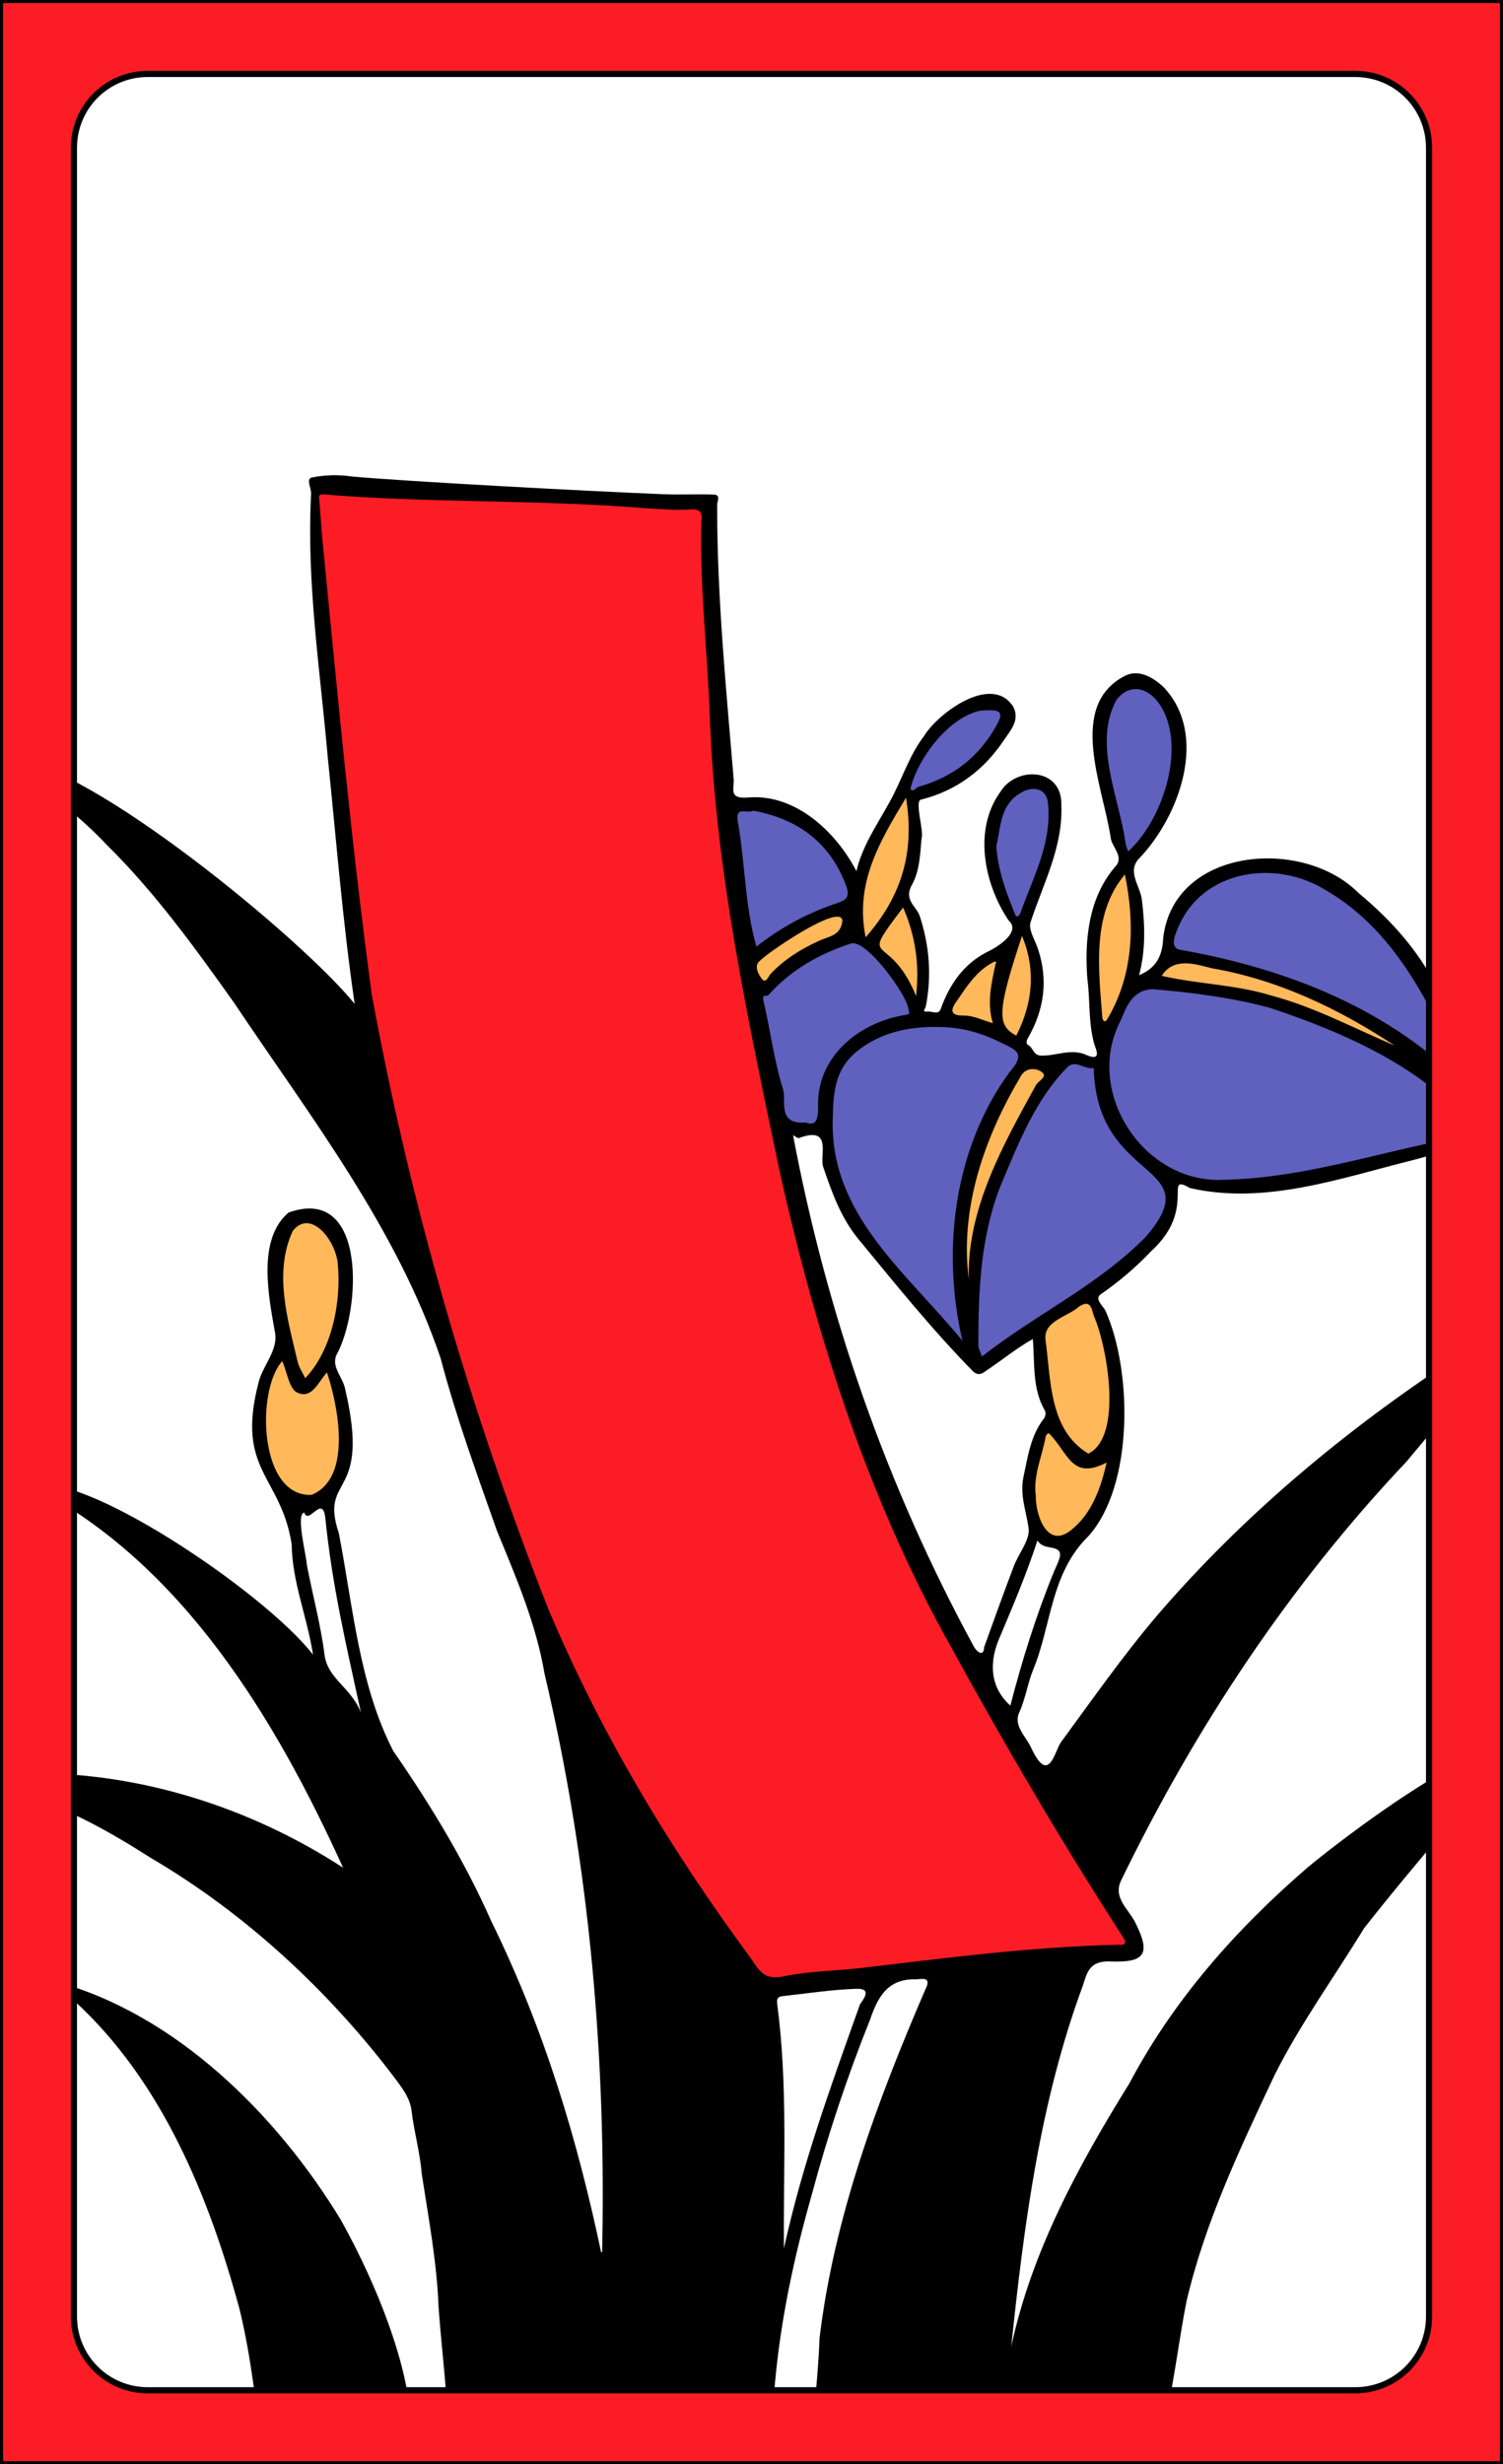 <?xml version="1.0" encoding="UTF-8"?>
<svg version="1.1" viewBox="0 0 976 1600" xmlns="http://www.w3.org/2000/svg" xmlns:cc="http://creativecommons.org/ns#" xmlns:dc="http://purl.org/dc/elements/1.1/" xmlns:rdf="http://www.w3.org/1999/02/22-rdf-syntax-ns#">
 <rect x="0" y="0" width="976" height="1600" fill="#333333" stroke="none"/>
 <defs>
  <style>.cls-1{fill:none;}.cls-2{fill:#fff;}.cls-3{clip-path:url(#clip-path);}.cls-4{fill:#6060bf;}.cls-5{fill:#000;}.cls-6{fill:#ffb85a;}.cls-7{fill:#fc1c25;}.cls-8{fill:#000;}.cls-9{fill:#000;}</style>
  <clipPath id="clip-path">
   <path class="cls-1" d="M960,22V1578a6,6,0,0,1-6,6H22a6,6,0,0,1-6-6V22a6,6,0,0,1,6-6H954A6,6,0,0,1,960,22Z"/>
  </clipPath>
 </defs>
 <g id="Paper_Backing" data-name="Paper Backing">
  <path class="cls-2" d="M960,22V1578a6,6,0,0,1-6,6H22a6,6,0,0,1-6-6V22a6,6,0,0,1,6-6H954A6,6,0,0,1,960,22Z"/>
 </g>
 <g id="Wikipedia_Cropped" data-name="Wikipedia Cropped">
  <g class="cls-3" clip-path="url(#clip-path)">
   <path class="cls-4" d="m637.68 884.74c-43-37.85-94-89.53-103.18-150.79-14.1-0.5-32.35-1.21-29.36-19.61-1.68-14.36-6.87-27.31-8.72-41.52 0.29-9-10.11-24.34-1-30 16.14-11.7 49.81-47.73 71.71-27.1 29.48 22.63 19.16 51.92 44.3 47 16 0.66 70.48 10.79 47.52 35.41-17 21.09-49.1 96.62-30.22 117.83 13-8.54 8-31.72 17.82-48.86 13-23.82 29.07-89.17 62.9-77.65 18.28-4.74 8.11-51.45 38.93-51.17 52.6 4.07 88 12 130.74 33.43 14.84 6.35 12.09-12.2-0.36-14.07-27.41-14.87-51.53-24.17-75.92-29.26-14.89-5-55.07-0.63-41.88-26.71 67.07-108.18 172.21 26.55 196.13 104 2.25 5.12-5.25 5.28-5.82 9.64-1.85 8.7 21.06 18.31 9.29 25-63.63 7.42-127.78 40.36-192.27 25.61-14.75-1.75-1.31 25.81-21.47 40-30.96 30.76-73.31 53.33-109.14 78.82zm-146.42-266.1c-12.26-8.39-6.56-31.13-10.89-44.64 1.77-15.39-18.88-54.26 9.61-51.6 32.46 6.05 63.27 28.87 63.71 61.48-1.63 3.79-5.82 5.28-10.28 6.83-23.68 7.4-36.02 18.43-52.15 27.93zm169.24-19.64c-13-11.31-18.89-39.49-15.91-58.33-3.39-17.37 32.13-51.43 39.93-19.35 0.19 27.43-7.09 58.52-24.02 77.68zm72.09-42.15c-13.59-19.85-14.07-52.32-17.59-77.48-6-29.06 31.66-53.86 45.49-16.37 11.14 32.41-1.68 74-27.9 93.8zm-140-39.63c-19.3-12.12 27.56-56.65 38.05-58.56 60.05-9.48-14.64 58.19-38.08 58.51z"/>
   <path class="cls-5" d="m703.45 1604a12 12 0 0 0-6.73 0c-4-4-171.24 8-169.46-4.51 12.2-15.62 4.3-40.16 7.94-60.88a596.74 596.74 0 0 1 19.8-106.38c16.92-49.37 30-110.35 59-150.55 12.1-5.69 30.08-4 43.26-3.65 10.62-4.47 32.63-9.89 42.92-2.93-15.17 56.38-36.05 117.63-41.11 176.82-0.08 27.48-16.81 68-1.76 80.18 20.41-40.85 27.21-91.23 55.91-133.77 50.82-96.09 116.66-178.73 211.81-234.37 100.59-64.39-0.78 30-22.33 59.35-41.38 50.89-75.62 108.61-101.32 168.73-27 64.25-53.62 134.21-46.41 203.06 7.41 17.35-46.1 5.67-51.52 8.9zm-253.4 0c-48-0.24-106.24 0-154.63 0-8.2-2.7-0.09-18.28-2-25.5 1.58-32.64-5.14-64.11-6.33-96.6-2.89-43.55-10.13-87.15-18.81-130.16-79.24-85.54-157.64-160.52-258.36-192-10.6-12.22 15.74-5.72 21-5.32 70.18 1.76 137.67 32.57 194.33 60.34-9.49-55.89-53.8-106-86.31-152.15-17.3-25.94-48.56-49.32-66.36-74.3 14.75-5.47 32.74 13 42.4 18.37 256.61 157.64 277.44 602.2 280.14 407.14 0.18-110.4-10.81-195.84-34.36-315.1-7.73-52.18 42.82 65.13 50.4 70.14 9.09 21.56 28.1 37.86 32.5 61.29 0.44 4.35 4.68 4.55 7.85 5.67 6.92 5.83 11.57 14.71 17.55 21.66 29.85 35.45 35.6 43 35.66 90.87 0.84 44 3.47 87.78-0.64 131.59 2.15 38.13-16 83.68-2.18 118 6.34 12.6-48.68 3.37-51.85 6.06zm-228.86 0c-5.74-3.06-54.53 7.58-48.52-7.7-2.75-82-23.44-154.59-62.67-225-3.09-12.45-67.75-85.84-24.18-58.83 82.68 48.3 147.54 132.77 169.63 224.3 5 20.28 7.45 43.91 9.07 65.36 0.63 3.99-41.62 0.93-43.33 1.87zm498.56-381.06c-11.79-10.38-17.74-29.58-25.64-42.38-12.43-11.73-17.76-25.75-5.81-38.76 71.79-106.93 161.09-197.8 269.51-261.95-114.34 146.15-210.52 273.15-238.06 343.09zm-451.1-400.15c-67.28-107.55-139.88-221.29-233.36-315.52 3.36-5.69 15.44 6.55 18.81 7.45 45.9 30.64 174.9 114.78 184.77 164.91 1.35 12 7.91 24.3 6.22 35.48-2.51 12.82 12.84 25.48 11.34 40.38-0.89 20.51 22.72 51.97 12.22 67.3z"/>
   <path class="cls-6" d="m686.8 1001.3c-33.4-10.44-14.37-63.26-3.78-82-5.86-16.25-5.77-32.64-8.09-49.13-1.77-12.09 8.55-15 16.1-20.39 32.85-28.65 34 50.68 31.57 76.84-1.59 9.37-7.72 15.19 0.1 22.92-4.51 19.17-12.55 46.9-35.9 51.76zm-486.8-26.29c-43.87-10.78-35.69-78-13.6-102.27-5.88-25.52-11.15-50.81 0.08-75.27 44.37-31.65 41.84 63.54 26.2 83.35 8.85 25.37 25.89 84.13-12.73 94.15zm429.14-140.31c-17.65-39.3 8.22-98.29 30.1-137.7 5.8-14.12 33.34-3.37 17.78 8.59-26.65 38.2-39.35 86.65-47.88 129.11zm276.52-151.81c-47.94-24.07-101-40-153-45.59-15.66-44.7 168.34 24.56 153 45.59zm-245.73-6.48c-8.21-4.11-13.15-9.23-22.54-10.35-5.74-3.29-21.12-1.69-22.15-6.87-1-13.44 20.08-40.84 35.44-38 9.57-0.15 4.76-15.61 12.82-17.54 15.72 15.96 12.94 55.47-3.57 72.76zm57.17-9.18c-14.78-20.76-10.17-91.53 14.56-103.22 12.23 28.28 9.08 83.05-14.56 103.22zm-122.21-16.62c-11.14-11.57-17.56-31-32.36-38-5.51 0.38-4.13-8.62-10.21-7.91-20.53 9.81-40.79 22-56 36-30.32-20.52 33.25-44.52 45.61-49.38 5.24-1.3 13.63 4 14.54-4.83-0.59-12.36 21.82-80.75 35.76-69.25 3.68 22.55 1.69 42.53-6.09 61.09a6 6 0 0 0 2.35 7.4c8.51 17.28 18.35 48.94 6.4 64.88z"/>
   <path class="cls-7" d="m500.65 1290.9c-179.4-178.5-263.26-573.93-283.9-822.58-3.36-39.51-7.68-79.06-11.4-118.55 1.52-10-8.74-29.73 4.16-32.75 52.3 6.61 178.71 1.82 248.05 12.6 7.29 110.16 6.9 218.12 32 328.1 33.3 221.72 118.43 413.92 243.37 598.32 6 10-4.69 11.57-11.29 10.62-73 3.07-148.54 16.15-221 24.24z"/>
   <path class="cls-8" d="m987.76 952.41c-1.69 18.92-30.91 15.81-26-7.31 0.65-16.83 28.45-10.3 26 7.31zm-3.54 182.75c2.59 6.44-5 9.56-8.22 13.88-11.22 11.34-22.61 22.5-33.53 34.13-19.14 22.64-38.4 45.52-56.7 68.85-19.32 31.66-41.37 62-58 95.12-22.34 47.45-45.22 95.47-57.25 146.94-4.53 22.84-7.27 45.92-12 68.6-2.13 10.11 1.42 20.39-3.09 30.07-1.14 2.46-2.47 2.22-4.41 2.35-2.24 0-2-1.67-2.18-3.25-2-16.89 0.89-33.37 3.9-49.88 6.1-50.58 21.22-99 42.36-145.39 37.95-95.07 102-178.89 171.89-252.47-113.4 58.81-191.71 143.12-250.24 256.16-32.29 56.74-54.42 119.54-56.6 185.17-0.57 5.09-0.46 13.57-7.07 13.17-4.82-0.25-3.28-9-3.66-13.19-5.34-44.79-0.67-89.64 5.72-134.06 7.59-58.43 20-115.87 41.39-170.86 2.87-5.88-5.42-4.54-6.27-4.54-36.11 2.48-33.89 3.36-43 34.36-19 47.41-27.12 98.56-36.65 148.68-4.36 42.35-7.61 85.79-8.16 127.85-12.23 39.34-6.16-71.62-5-76.14 6.649-77.589 23.917-153.9 51.32-226.79 1.53-7.8-29.55 0.14-33.55 1.59-6.68 2.06-6.86 11.48-9.68 17.44-28.16 66-52.9 134.92-62.63 206.36-4.54 28.07-5.22 56.4-5.77 84.78-0.21 4.2-3.81 4.76-5.91 5.39-1.56 0-2.26-2.92-2.4-5.17-1.66-25.41 2.6-50.53 3.32-75.77 9.31-78.49 37.61-154.58 68.72-226.72 4.66-9.15-2.95-6.56-6.77-6.63-17.76-0.32-24.21 11.74-29.13 26.21-14.844 37.056-27.47 74.964-37.81 113.52-11.5 40.38-20.3 81.45-24 123.32-1.49 14.29-1.34 28.74-2.3 43.09-0.19 2.81 0.69 6.42-2.6 8.47-11.64-16.77-2.52-50.25-1.83-70.51 6.35-60.11 6.53-120.5 4.2-180.79-0.63-15.87-2.87-31.69-3.53-47.56-0.24-5.73-4.89-6.46-7.32-9.63-13.79-17.12-26.07-35.88-40.6-52.18 3.62 82.06 5.37 165.37 5.2 247.9 0.31 24.65-1.13 49.33-1.93 74-1.79 16.49 2.48 32.35-6.84 47.32-2-68.26 3.15-131.95 0.16-199.44-2.84-60.4 2-121.67-6.81-181.68-2.48-12.48-11.51-22.28-18.24-32.72-20.38-36.71-40-67.43-58.17-106.56 19.4 87.31 28.68 174.19 36.25 262.85 0.61 74.25-0.77 148.51 3.55 222.71 0.37 15.17 2 33.78-8.66 46.09-4.52-27.49-0.34-56.84-3.27-84.87-5.24-58.44-18.08-116.39-36.78-171.94-31.33-101.4-80.5-199.88-153.1-278.13-26.67-28.4-57.39-51.53-88.08-74.8-9.89-7.5-20.61-15.05-36.41-19.75 81.64 74.07 144.16 168.81 174.68 274.72 13.794 48.532 24.651 97.852 32.51 147.69 8 46.48 8.28 93.7 14.06 140.38 1.93 15-1.07 29.72-0.45 44.57-1.12 4.36-5.85 4-6-1.45 1.19-32.9-3.79-65.6-6.08-98.38-1.11-29.15-6.54-57.73-10.94-86.4-1.06-13.85-5-27.07-6.57-40.72-0.88-7.63-5.29-13.57-9.25-19.09-43.41-57.82-97.88-108.63-160.35-145.28-25.61-16.29-52-31.37-81.2-40.28-4.91-1.75-9.8-4.83-9.11-9.51 1-6.08 8.67-4.88 12.64-5 71.56-0.49 142.89 22.39 202.8 61.32-44-96.78-104.13-197-201.35-247.32 29.16-12.46 149.16 67.17 181.83 109-3.95-25.29-13.46-46.61-13.86-71.7-7-44.54-36.24-47.63-21.66-104.37 2.57-11.75 13.45-21.59 10.68-33.88-4.1-23.24-11.42-60 9-77.14 51.2-18.19 47 64 31 92.59-3.42 7.88 4.53 14.67 5.81 22.51 16.85 72-17.08 54.67-4.23 93 9.2 47.24 13.12 98.44 35.37 141.52 24.21 35 46.31 71.39 63.56 110.34 34.29 69.8 55.9 141.09 72 217.85 3-127.39-8-254.38-37.33-378.37-5.52-32.5-18.44-62.51-30.89-92.73-13-36.93-26.58-74-36.52-111.84-28.69-85.14-84.9-157.38-134.34-231.26-25.49-35.83-51.16-71.38-82.57-102.38-17.29-18.4-37.29-33.5-57.81-48.06-2.07-1.47-2.66-5-3.93-7.63 50.4 3 188.87 117 222.75 159-7.81-53.72-11.9-106.19-17.44-159.92-4.95-56.58-13.86-113.74-10.86-170.59 0.59-3.9-3.73-10.35 0.63-11.29 8.69-1.726 17.614-1.918 26.37-0.57 35.56 3.17 150.75 9.4 201.55 11.44 11 0.47 22.11-0.14 33.15 0.25 4.49 0.15 2 4.76 2 6.35-0.12 59.82 5.86 119.69 10.79 179.19-0.09 6.93-2.83 12.21 10 11.09 30.1-2.26 56.52 22.36 69.64 47.89 4.32-18.54 16-33.6 24.4-50.34 6.26-12.5 10.77-25.91 19.36-37.19 9.37-15.42 44.56-41.13 58.24-19 4.21 8.68-2.1 15.27-6.05 21.21-12.93 19.43-30.67 32.95-53.7 38.79-5 0.18 1.9 20.55 0 25.57-0.77 10.09-1.4 21.27-6.14 29.7-5.67 10.08 2.84 13.88 5 20.34 6.34 19.37 7.88 38.92 3.92 58.92-0.2 1-2.73 3.62 0.95 3.14 3-0.38 7.27 2.49 8.75-1.65 5.65-15.77 14.71-29 29.63-36.76 6.39-2.92 23.16-13 14.42-20.82-16-23.88-22.92-59-5.34-83.35 10.31-17 40.3-15.82 39.65 8.57 1.06 27.46-11.84 51-20 76-1.55 4.74 2.87 11.53 4.79 17.29 6.78 20.26 4.06 39.51-6.41 57.76-1.33 2.32-1.32 4 0.31 4.89 3.16 1.69 2.89 6.49 8.19 6.67 9.72 0.33 19.25-4.84 29.07-0.52 11.09 4.88 6.15-4.27 5.34-7.22-3.82-13.85-2.54-28.13-4.4-42-1.95-25.4 0.76-52.82 18.05-72.86 6.06-6.3-1.76-12.36-2.83-18.33-4.73-33.15-29-86.47 9.63-105.89 8.52-3.92 17.46 0.85 24.57 7.5 29.64 31.11 10.35 84-15.75 111.27-8.2 8.41 0.63 17.94 1.72 26.83 2.05 16.62 2.49 32.94-1.81 49 10.78-4.45 15.17-12.05 15.67-24.26 7-58.89 90.75-65.52 126.8-29.12 22.2 18.42 41.63 40.2 53.79 67.38 14.7 29.71 31.39 58.9 37.25 92 0.23 1.57 0.71 3.72-1.81 3.8-18.11 0.59-35.41 5.18-52.75 10-47.37 11.73-96.84 29.67-145.89 18.42-17.95-10.22 5 13.47-25.31 41.08-9.88 10.417-20.827 19.769-32.66 27.9-4.34 3 1.58 7.57 3.07 10.66 17.62 39.25 18.34 114-11.24 146.55-24.53 24.29-23.76 57.59-35.59 86.27-3.79 9.18-5 19-9.23 28.25-3.77 8.27 4.35 15.29 7.85 22.77 11.58 24.75 15.18 2 19.36-3.73 20.34-27.68 40-55.84 62.29-82.08 55.83-65.06 122.42-120.6 194.06-167.56 6.29-4.12 13.44-7 20.32-10.12 4.57-2.1 7.93 1 10.33 3.83 1.168 0.945 1.168 2.725 0 3.67-22.79 21.54-42.5 46.12-62.64 70.12-75.69 80-136.91 172.27-185 271.27-6.15 11.63 4.3 19 8.78 27.88 10.07 20 7.07 26.34-16 25.4-13.77-0.55-15.19 7.14-18 15.79-27.75 75.13-38.2 155-46.47 234.27 13.34-62 43.67-117.61 76.75-170.94 28.67-54.24 69.41-100.19 115.68-140.12 22.38-18.65 110.39-85.9 135.12-77.39zm-393-623c1.57 2.78 3.49-0.81 5.3-1.32 22.44-6.31 39.26-19.41 50.73-40.12 5.25-9.48 1.52-10.06-10.42-9.33-20.42 4.07-40.75 30.54-45.63 50.74zm-348.33 758c-8.33-16.82-7.15-37-25.39-50.65-61.72-44.4-131.4-56-206.22-63.51 105.45 37.47 183.75 103.65 250 187.11-2.29-11.21-3.61-22.18-6.9-32.53-3.16-10-2.84-21.94-10.94-29.4-27.23-24.83-56.35-48-88.15-66.67-9.13-5.35-19.1-9.3-26.85-17 45.82 12.43 79.49 43.73 114.37 73-0.21 0.71 0.25-0.01 0.06-0.4zm-49.69-386.25c0.88 3.82 3.27 7.3 5 10.94 17.49-18.21 23.79-50.39 21-75.64-2.37-15.79-18.2-34.21-29.2-19.79-12.32 26.94-3.16 57.24 3.2 84.49zm9.11 86.7c26.71-10.89 17.26-57.79 10-79.5-5.65 6.11-9.69 17.63-19.31 13.08-5.24-2.48-6.56-13.25-9.71-20.42-17.19 18.99-15.06 88.43 19.02 86.84zm32.05 141.32c-9.9-45.47-18.57-81.84-23.15-126.6-1.83-15.28-10.88 5.3-13.65-3.27-5.68 1.14 1.5 28.17 1.68 33.84 3.67 19.5 9 38.76 11.47 58.39 2.04 15.89 17.1 21.08 23.65 37.64zm456 57.41c2.16 2.09 3.53 5 5.26 7.52 16.67-23.28 27.79-50.23 48.16-71 1.25-1.34 1.11-5.47 4.18-3.74 0.75 0.42 0.07 5.11-1.17 7.07-10.23 16.14-20.87 32-31.12 48.14-5.15 8.11-13.13 16.29-13.83 24.93-1.12 14 13.1 22.64 18.1 36.67 58.34-128.67 144.41-235.37 239.74-335.55-80.04 46.62-148.68 110.18-208.54 180.36-21 25.25-40.18 51.79-58.59 78.93-5.87 8.65-12.39 16.76-2.2 26.67zm-2.36-161.76c-2.39-4.16-10.45-1.24-14.33-7.29-6.89 21.1-15.51 41.59-24.13 62-7.32 16.08-7.18 32.89 6.56 45.14 7.65-29.57 16.78-58.81 28.39-87.14 1.7-4.16 5.06-10.01 3.51-12.71zm-169.18-268.66c-0.8 0.3-2.19-1-3.82-1.81 21.94 116.34 60.9 228.19 117.54 332.26 1.92 3.24 6.28 6.63 6.49 0.24 6.32-17.62 12.69-35.23 19.33-52.73 3.17-8.35 10.58-17 9.57-24.59-1.47-11.14-5.88-21.5-3.28-33.51 2.89-13.35 4.61-26.79 13.44-38 0.88-1.12 1.13-3.87 0.37-5-8.27-14.21-6.44-30.81-7.78-46.37-10.39 5.88-19.68 13.47-29.58 20.11-2.58 1.75-5 4.23-8.85 1.28-26.73-27.15-50.72-57-75-86.48-11.2-13.67-17-30-22.69-46.63-2.56-7.4 6.38-26.91-15.74-18.77zm199.82 210.68c-22.89 11.75-24.58-6-37.52-19-0.905 0.242-1.645 0.893-2 1.76-2.25 13-8.35 25.31-6.49 39-0.24 12.08 7.26 34.6 22.76 22.25 13.93-10.89 19.61-28.29 23.25-44.01zm-8.15-94.73c-1.43-3.32-1.5-12.15-9.87-6.47-7.2 6.52-23 9.22-21.73 21.24 3.58 25.94 2.2 58.77 27.85 74.2 22.7-11.13 12.18-69.67 3.75-88.97zm54.9-238.36c69.78 12.17 138 38.58 188.07 90.78-21.66-48.49-44.34-101.21-92.29-129.15-32.88-20.68-81.15-13.49-96.55 25.13-1.89 4.29-4.57 11.35 0.77 13.24zm-11 17.1c23.05 5.35 47.77 5.61 71.09 12.78 28.3 7.52 53.4 21.14 80.18 32.49-36.14-23.8-75.66-42.81-118.66-50.18-10.82-2.7-24.73-7.49-32.61 4.91zm-26.66 29c-24.34 46.39 15.27 106.73 67.66 103.39 56.35-1.21 109.51-21.35 164.71-29.77-33.1-42.05-85.39-65.14-135.34-81.83-25.38-6.8-50.92-10-76.25-12.14-13.51 0.44-17.27 12.15-20.78 20.31zm3.27-114.54c0.426 1.613 0.967 3.194 1.62 4.73 20.93-18.94 35.51-60.85 24.25-88.27-7.39-17.76-22.22-22.67-31.87-10.11-15.52 28.41 2 63.85 6 93.65zm-15.12 113c0.24 1.4 1.38 3 2.77 1.31 17.47-28.91 18.5-62.12 11.83-94.6-21.9 25.95-16.97 62.22-14.63 93.32zm-22.78 31.93c-20.66 20.79-31.45 48.8-42.79 75.49-13.56 33.51-15 69-15 104.63-0.05 2.54 1.51 5.11 2.33 7.66 34.51-27.12 75.24-46.07 106.19-77.53 42.34-48.68-31.45-34.09-33.58-109.24 0.87 2.48 0-0.62-0.23-0.57-5.73 1.19-11.75-5.75-16.92-0.44zm-30.36 6c-23.31 39.25-39.68 85.5-33.6 131.76-1.55-45.18 22.36-87.6 43.55-126.17 1.58-2.86 8.1-5.48 3.66-8.62-3.35-2.45-10.19-3.24-13.61 2.96zm-3.53-105.24c1.14 2.76 2.94 0.28 3.34-0.82 8.22-23.14 20.55-45.14 18-71.21-0.59-9-8.19-11.29-15.48-8.11-16.11 7.61-14.94 23.33-18.12 35.76 1.25 16.44 6.56 30.45 12.26 44.31zm0.72 78.71c10.67-21 12.92-42.72 3.72-64.77-16.04 48.53-16.51 58.1-3.72 64.7zm-34-13c6.1-0.21 12.31 3.07 18.79 4.87-3.9-12.91-1.05-25.38 1.73-38.23 1.41-2.78-1.14-1.56-2.3-0.92-10.23 5.65-16.34 15.28-22.64 24.47-2.51 3.52-7.08 10.1 4.42 9.71zm-70.24 23.87c-13.64 11.26-14.63 26.83-14.92 43.33-1.85 62.09 47.75 99.28 84.2 143.91-13.75-59.4-5.39-125.58 31-175 10.87-12.1 2.65-14.29-5.57-18.43-12.29-6.2-25.06-10-39.06-10.31-20.48-0.6-39.55 3.16-55.65 16.4zm30.73-94.09c-30 39.69-9.41 13.86 8.47 57.45 2.36-21.34-0.73-39.77-8.47-57.55zm-24.32 19.37c22.78-26 32.19-54.19 26.23-90.7-17.5 29.21-33.23 55.45-26.23 90.7zm-9.49 4c-20.57 6.68-39 17.11-53.58 33.46-1 1.1-4.38-1-3.28 3.63 4.57 19.2 6.86 39 12.79 57.78 2.29 7.22-4.24 22.78 14.75 21.39 6.29 2.21 7.61-1.24 8-8.54-2.06-33.57 26.21-56.58 56.68-61.35 3-0.68 2.75-0.61 1.92-3.74-1.06-9.72-27.67-45.9-37.28-42.58zm-52.26 19.78c9.08-9.62 19.93-16.29 31.87-21.7 5.88-2.67 14.07-3.2 14.81-13.1-1.43-11.41-49.11 21.27-53.82 26.48-3.76 3.13-0.7 8.83 1.73 11.75s4.13-2.02 5.41-3.38zm-21.35-99.66c4.9 27 4.61 55.89 12.24 81.9 15.225-12.064 32.403-21.433 50.79-27.7 6.19-2.23 10.82-3.23 7.18-12.59-11-28.31-31.88-42.69-60-48-4.15 2.23-11.46-3.17-10.21 6.39zm-210.37 286c-3.23-15.74-9.63-33.31-13.63-49.26-3.19-12.33-3.1-26.26-9-37-22-39.94-58.3-71.39-83.75-108.17 14.39 6 23.41 20.3 33.75 31.11 16.41 18.19 30.91 38.09 46 57-2.36-10.64-4.78-21.33-7.08-32-1.29-6-0.31-14.1-3.91-17.73-58.32-59.6-120.14-110-192.55-153.07 100.23 90.38 164.62 201.06 230.19 309.17zm287.77 472.56c-16 0.53-31.94 3-47.89 4.76-2.85 0.31-4.35 1-3.82 5.07 7 53.17 3.94 104.9 4.37 158.66 12.27-55.62 30.48-105.19 49.31-158.16 0.5-1.46 9.31-10.63-1.95-10.28zm169.49-28.62c1.31 0 7.14 1 3.63-4.49-39.88-61.68-77.11-125.24-112.38-189.6-53.72-96-87.06-201.34-110.91-308.29-20.23-96.88-41.48-193.98-45.23-293.3-1.43-42.72-6.69-85.44-5.56-128.15 0.56-4.7 0.49-8.58-6.85-8.06-9.59 0.68-19.31-0.28-29-0.77-69.69-5.8-140.12-3.26-209.54-9-1.78 0-3.12-0.15-2.84 2.6 0.88 8.57 1.24 17.19 2.06 25.76 9.69 98.81 18.78 197.9 32.14 296.2 24.88 136.07 63.87 270.21 114.5 398.72 33.9 80.75 79.35 156.33 131.33 226.72 5.34 7.8 8.7 14.94 21.21 12.32 16.56-3.47 33.8-3.61 50.71-5.51 55.48-6.61 110.9-13.83 166.75-15.1zm75.63 60.78c12.59-17.81 23.6-36.79 36.93-54-4.16-9.64-25.94 25.09-29.2 29.08-60.89 87.72-112.25 192.82-112.53 301.46 0.14 3.14 1.66 3 4 3.41 2 1.24 2.08-0.34 2.34-1.71 0.61-3.28 2-6.63 1.86-9.89 5.72-96.4 44.78-187.89 96.6-268.35zm-452.42 229.26c0.91-75.64-9.14-151.44-33.4-223.2-7.51-26-17-51.16-26.53-76.31-12.48-29-21.53-62.73-42.47-86.63 63.3 155.49 102.64 260.77 96.21 433.42-1.12 5.86 7.63 6.46 6.15 0 2.99-15.93 0.86-31.4 0.04-47.28zm-127.51-110.94c-41.89-69.04-107.59-134.12-185.59-155.24-3.92 2.06 10.78 10.77 12.46 12.8 56.69 52 87.33 127.05 107.09 200 7.95 32.37 10.94 65.32 15.48 98.19 0.11 2.52 3.28 4.85 5.19 2.46-0.14-104.56-38.69-207.41-102.73-290.26 86.76 48.37 154.23 131.1 178.06 227.91 4 18.42 7.6 36.71 7.6 55.64 0 3.58 2.48 7.19 3.72 10.58 16.01-43.48-19.28-122.72-41.31-162.08zm-1.81 113.06c-10.58-50.77-23.95-102.11-56.14-144-1.44-2.08-3.28-4-4.78-2.86-1.89 1.39 0.35 3.52 1.36 5.26 16.62 26.89 27.83 56.39 37.48 86.53 4.54 15.35 9.5 30.75 12.78 46.3 3.43 16.25 3.28 33.28 4.37 50 0.22 3.17 2.36 4.24 4.72 4.53 2.79 0.34 1.5-2.66 1.42-4.15-0.31-13.87 1.42-27.8-1.23-41.61z"/>
  </g>
 </g>
 <path d="m0 1.3e-4v1600h976v-1600zm96 48h784c26.592 0 48 21.408 48 48v1408c0 26.592-21.408 48-48 48h-784c-26.592 0-48-21.408-48-48v-1408c0-26.592 21.408-48 48-48z" fill="#fc1c25" stroke="#000" stroke-linecap="square" stroke-width="4"/>
</svg>
